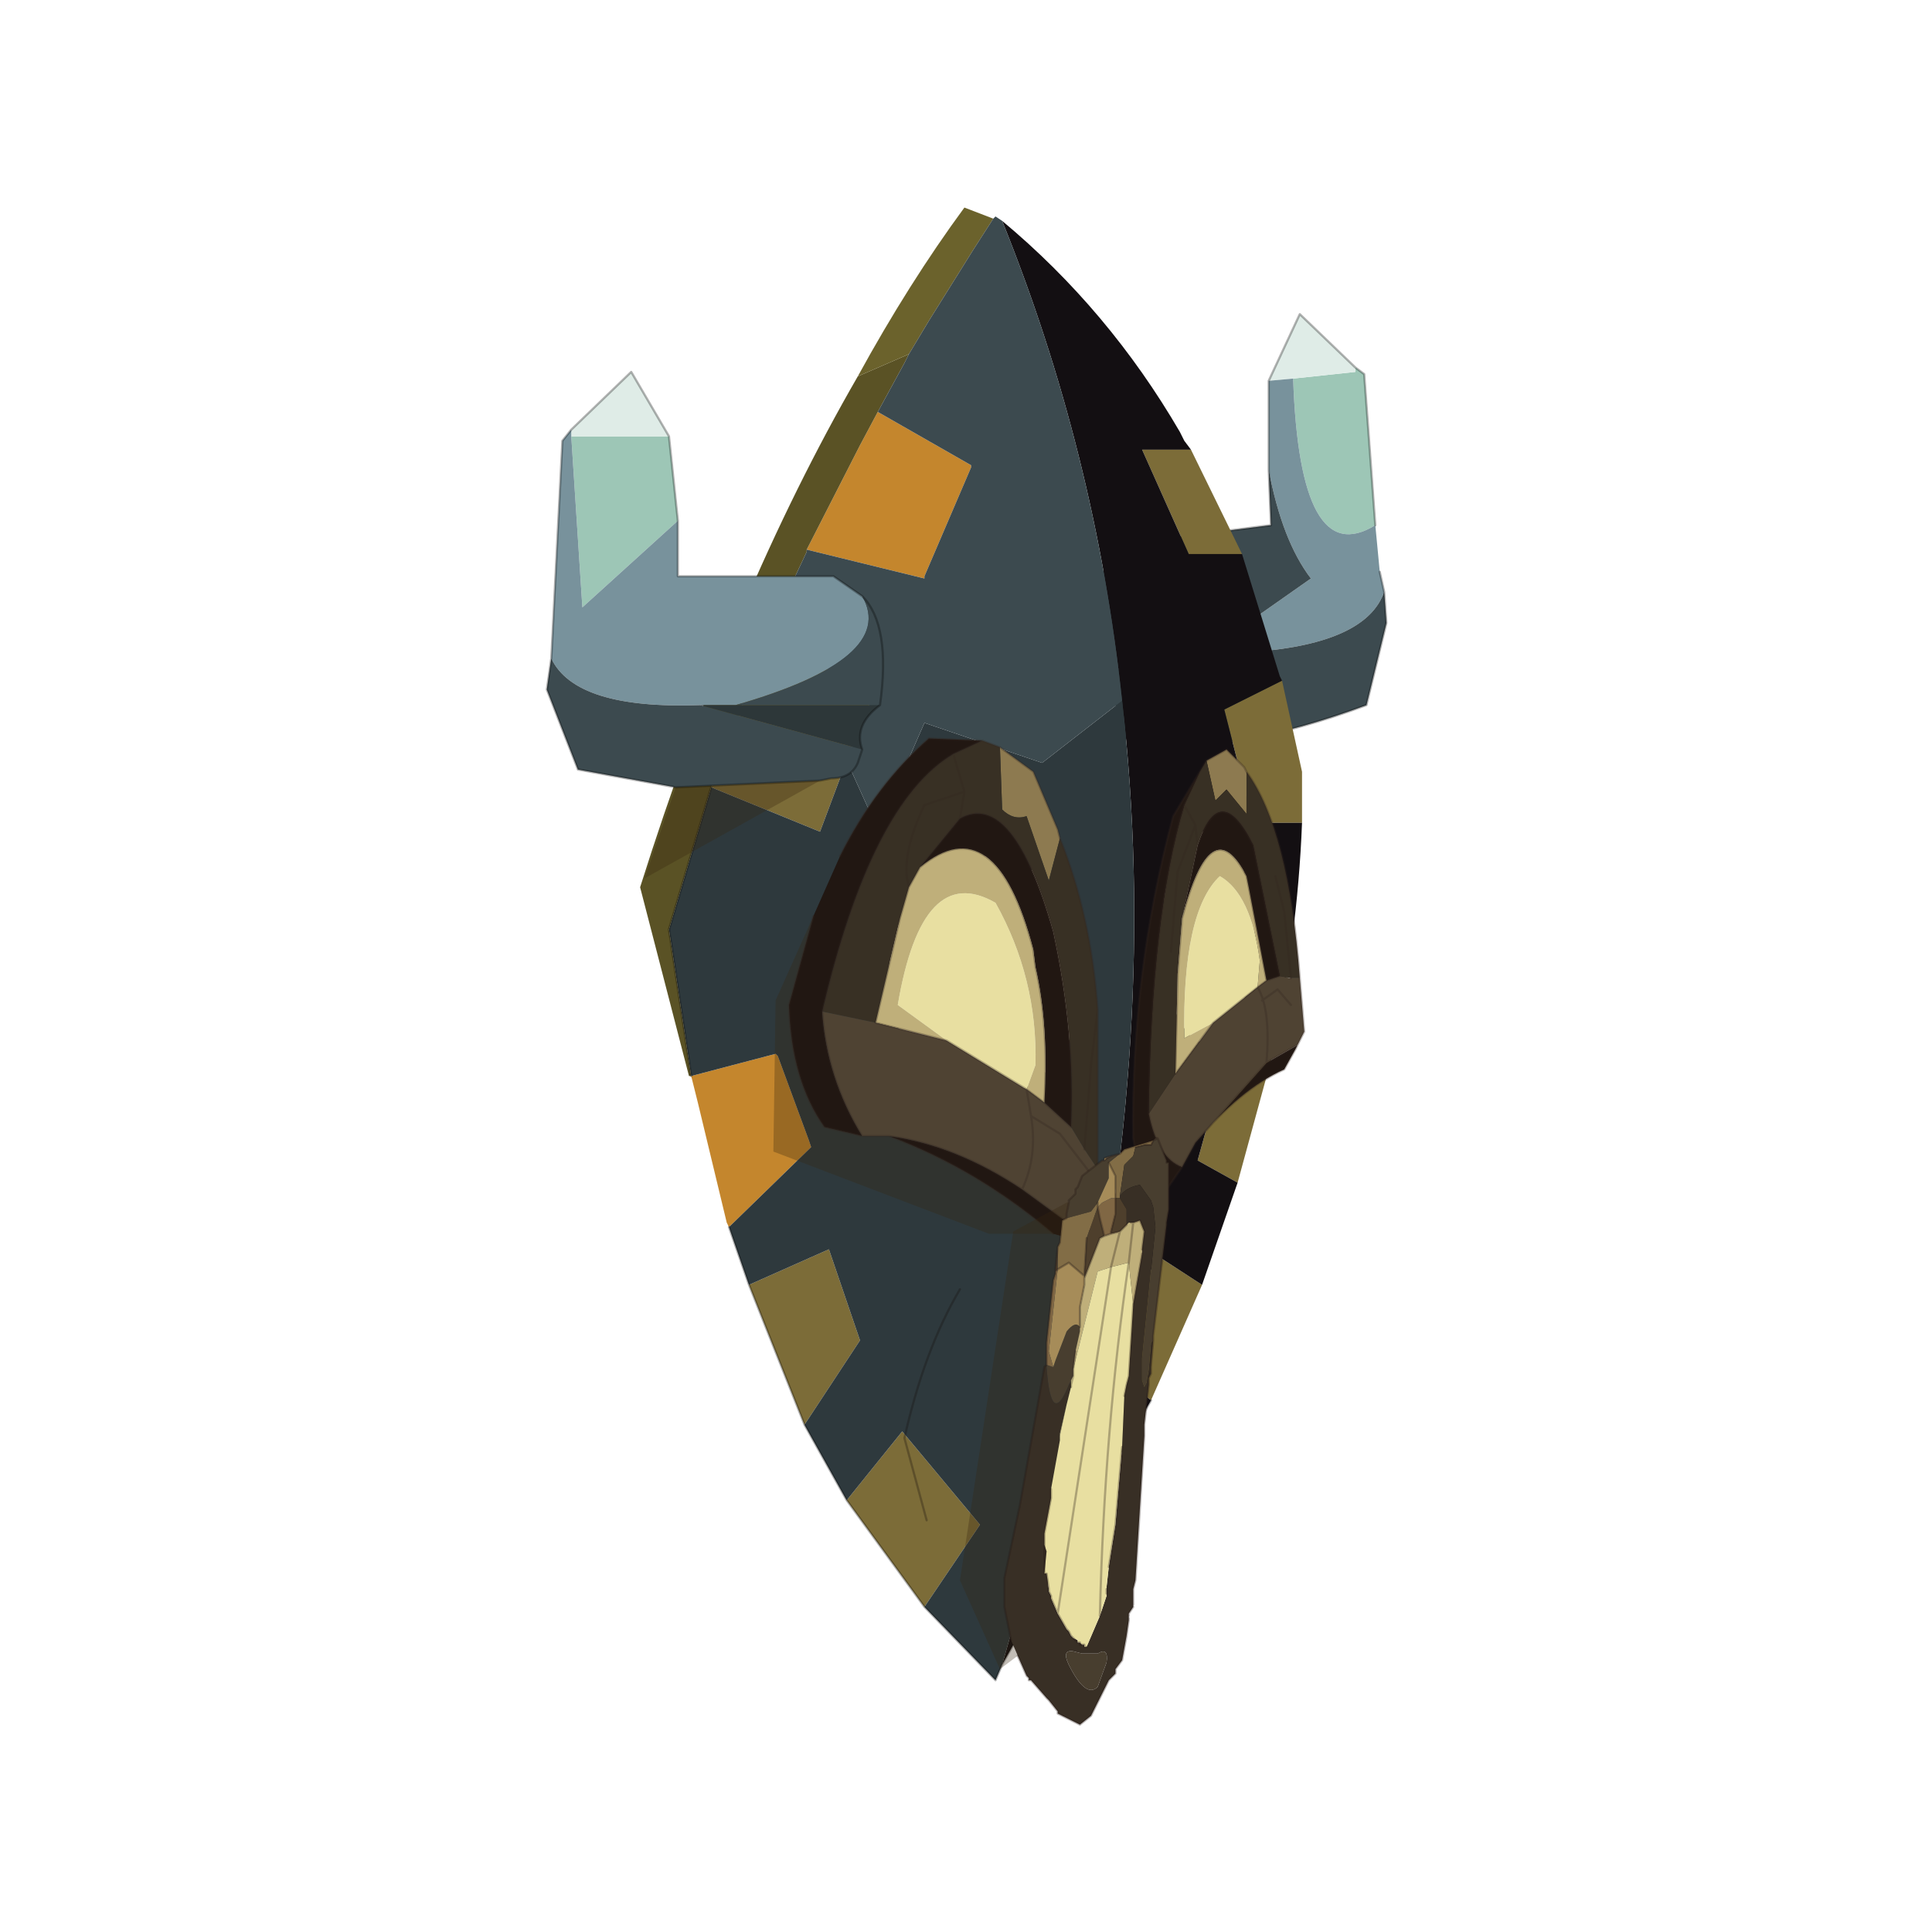 <?xml version="1.0" encoding="UTF-8" standalone="no"?>
<svg xmlns:xlink="http://www.w3.org/1999/xlink" height="440.0px" width="440.0px" xmlns="http://www.w3.org/2000/svg">
  <g transform="matrix(10.0, 0.0, 0.0, 10.0, 0.0, 0.0)">
    <use height="44.0" transform="matrix(0.909, 0.0, 0.0, 0.909, 2.0, 2.0)" width="44.0" xlink:href="#sprite0"/>
  </g>
  <defs>
    <g id="sprite0" transform="matrix(1.0, 0.0, 0.0, 1.0, 0.0, 0.0)">
      <use height="44.0" transform="matrix(1.0, 0.0, 0.0, 1.0, 0.0, 0.0)" width="44.0" xlink:href="#shape0"/>
      <use height="34.15" transform="matrix(1.113, 0.0, 0.0, 1.113, 11.5, 3.0)" width="18.9" xlink:href="#sprite1"/>
    </g>
    <g id="shape0" transform="matrix(1.0, 0.0, 0.0, 1.0, 0.0, 0.0)">
      <path d="M44.0 44.0 L0.0 44.0 0.0 0.0 44.0 0.0 44.0 44.0" fill="#43adca" fill-opacity="0.0" fill-rule="evenodd" stroke="none"/>
    </g>
    <g id="sprite1" transform="matrix(1.0, 0.0, 0.0, 1.0, 0.0, 0.0)">
      <use height="34.15" transform="matrix(1.0, 0.0, 0.0, 1.0, 0.0, 0.0)" width="18.9" xlink:href="#sprite2"/>
    </g>
    <g id="sprite2" transform="matrix(1.0, 0.0, 0.0, 1.0, 6.9, 25.45)">
      <use height="34.15" transform="matrix(1.0, 0.0, 0.0, 1.0, -6.9, -25.45)" width="18.9" xlink:href="#shape1"/>
    </g>
    <g id="shape1" transform="matrix(1.0, 0.0, 0.0, 1.0, 6.9, 25.45)">
      <path d="M9.9 -21.6 Q10.05 -17.25 11.75 -18.3 L11.5 -21.7 11.3 -21.85 11.3 -21.75 9.9 -21.6" fill="#9dc6b6" fill-rule="evenodd" stroke="none"/>
      <path d="M9.35 -21.55 L9.9 -21.6 11.3 -21.75 11.3 -21.85 10.05 -23.05 9.35 -21.55" fill="#dfece7" fill-rule="evenodd" stroke="none"/>
      <path d="M9.9 -21.6 L9.35 -21.55 9.35 -19.55 Q9.65 -17.95 10.3 -17.1 L7.95 -15.45 8.3 -15.35 9.05 -15.45 Q11.55 -15.65 11.95 -16.8 L11.85 -17.25 11.75 -18.3 Q10.05 -17.25 9.9 -21.6" fill="#78929c" fill-rule="evenodd" stroke="none"/>
      <path d="M11.95 -16.8 Q11.55 -15.65 9.05 -15.45 L5.9 -13.95 Q5.95 -13.4 6.5 -13.45 8.45 -13.1 11.55 -14.25 L12.0 -16.1 11.95 -16.8 M8.3 -15.35 L7.95 -15.45 10.3 -17.1 Q9.65 -17.95 9.35 -19.55 L9.4 -18.3 6.25 -17.9 5.7 -17.35 Q5.1 -16.65 5.45 -15.0 L8.3 -15.35" fill="#3c4a4f" fill-rule="evenodd" stroke="none"/>
      <path d="M9.05 -15.45 L8.3 -15.35 5.45 -15.0 Q6.0 -14.55 5.9 -13.95 L9.05 -15.45" fill="#2d3739" fill-rule="evenodd" stroke="none"/>
      <path d="M11.85 -17.25 L11.95 -16.8 12.0 -16.1 11.55 -14.25 Q8.45 -13.1 6.5 -13.45 5.95 -13.4 5.9 -13.95 6.0 -14.55 5.45 -15.0 5.1 -16.65 5.7 -17.35 L6.25 -17.9 9.4 -18.3 9.35 -19.55 9.35 -21.55 10.05 -23.05 11.3 -21.85 11.5 -21.7 11.75 -18.3" fill="none" stroke="#000000" stroke-linecap="round" stroke-linejoin="round" stroke-opacity="0.302" stroke-width="0.05"/>
      <path d="M1.5 -6.25 Q2.1 -5.4 3.0 -5.4 3.9 -5.4 4.55 -6.25 5.2 -7.0 5.2 -8.15 5.2 -9.3 4.55 -10.05 3.9 -10.85 3.0 -10.85 2.1 -10.85 1.5 -10.05 0.8 -9.3 0.8 -8.15 0.8 -7.0 1.5 -6.25 M7.95 -11.4 Q7.55 -11.45 7.25 -10.75 6.9 -10.05 7.0 -9.0 6.9 -8.0 7.25 -7.35 7.55 -6.65 7.95 -6.65 L8.35 -6.75 8.55 -7.0 8.75 -7.35 9.05 -9.0 8.75 -10.75 Q8.4 -11.45 7.95 -11.4" fill="#dbdbc4" fill-rule="evenodd" stroke="none"/>
      <path d="M0.55 -20.85 L0.15 -20.1 -1.05 -17.75 1.6 -17.1 1.6 -17.15 2.65 -19.6 2.65 -19.65 0.55 -20.85 M-2.8 -2.5 L-0.95 -4.3 -1.0 -4.45 -1.7 -6.35 -1.75 -6.4 -3.65 -5.9 -3.5 -5.3 -2.85 -2.6 -2.8 -2.5" fill="#c4862d" fill-rule="evenodd" stroke="none"/>
      <path d="M-1.85 -16.0 L-3.2 -12.4 -0.75 -11.4 -0.15 -13.0 0.4 -14.35 -1.85 -16.0 M-1.1 1.95 L0.15 0.05 -0.55 -2.0 -2.35 -1.2 -1.1 1.95 M7.6 -20.0 L6.5 -20.0 7.55 -17.65 8.75 -17.65 7.6 -20.0 M9.65 -14.8 L8.35 -14.15 9.0 -11.6 10.1 -11.6 10.1 -12.75 9.65 -14.8 M9.4 -6.25 L8.5 -6.7 7.75 -4.0 8.65 -3.5 9.4 -6.25 M7.85 -1.2 L6.85 -1.85 5.7 0.6 6.7 1.4 7.85 -1.2 M1.6 6.05 L2.85 4.2 1.1 2.1 -0.15 3.65 1.6 6.05" fill="#7c6c38" fill-rule="evenodd" stroke="none"/>
      <path d="M8.75 -17.65 L7.55 -17.65 6.5 -20.0 7.6 -20.0 7.45 -20.2 7.35 -20.4 Q5.75 -23.15 3.35 -25.15 5.45 -19.95 6.05 -14.35 6.9 -6.9 5.1 1.2 L3.35 7.35 6.7 1.4 5.7 0.6 6.85 -1.85 7.85 -1.2 8.65 -3.5 7.75 -4.0 8.5 -6.7 9.4 -6.25 Q10.0 -9.0 10.1 -11.6 L9.0 -11.6 8.35 -14.15 9.65 -14.8 9.6 -14.9 8.75 -17.65 M7.95 -11.4 Q8.4 -11.45 8.75 -10.75 L9.05 -9.0 8.75 -7.35 8.55 -7.0 8.35 -6.75 7.95 -6.65 Q7.55 -6.65 7.25 -7.35 6.9 -8.0 7.0 -9.0 6.9 -10.05 7.25 -10.75 7.55 -11.45 7.95 -11.4" fill="#130f12" fill-rule="evenodd" stroke="none"/>
      <path d="M-3.2 -12.4 L-4.15 -9.2 -3.65 -5.9 -1.75 -6.4 -1.7 -6.35 -1.0 -4.45 -0.95 -4.3 -2.8 -2.5 -2.35 -1.2 -0.55 -2.0 0.15 0.05 -1.1 1.95 -0.15 3.65 1.1 2.1 2.85 4.2 1.6 6.05 3.2 7.7 3.35 7.35 5.1 1.2 Q6.9 -6.9 6.05 -14.35 L4.25 -12.95 1.6 -13.85 0.55 -11.45 -0.15 -13.0 -0.75 -11.4 -3.2 -12.4 M1.5 -6.25 Q0.8 -7.0 0.8 -8.15 0.8 -9.3 1.5 -10.05 2.1 -10.85 3.0 -10.85 3.9 -10.85 4.55 -10.05 5.2 -9.3 5.2 -8.15 5.2 -7.0 4.55 -6.25 3.9 -5.4 3.0 -5.4 2.1 -5.4 1.5 -6.25" fill="#2e393d" fill-rule="evenodd" stroke="none"/>
      <path d="M-1.85 -16.0 L-1.05 -17.7 -1.05 -17.75 0.15 -20.1 0.55 -20.85 1.15 -21.95 1.25 -22.15 0.1 -21.65 Q-2.7 -16.8 -4.8 -10.15 L-3.7 -5.9 -3.65 -5.9 -4.15 -9.2 -3.2 -12.4 -1.85 -16.0" fill="#5a5225" fill-rule="evenodd" stroke="none"/>
      <path d="M0.1 -21.65 L1.25 -22.15 1.55 -22.65 1.7 -22.9 2.7 -24.5 3.15 -25.2 2.5 -25.45 Q1.25 -23.75 0.1 -21.65" fill="#6b622c" fill-rule="evenodd" stroke="none"/>
      <path d="M-1.05 -17.75 L-1.05 -17.7 -1.85 -16.0 0.4 -14.35 -0.15 -13.0 0.55 -11.45 1.6 -13.85 4.25 -12.95 6.05 -14.35 Q5.45 -19.95 3.35 -25.15 L3.2 -25.25 3.15 -25.2 2.7 -24.5 1.7 -22.9 1.55 -22.65 1.25 -22.15 1.15 -21.95 0.55 -20.85 2.65 -19.65 2.65 -19.6 1.6 -17.15 1.6 -17.1 -1.05 -17.75" fill="#3c4a4f" fill-rule="evenodd" stroke="none"/>
      <path d="M-3.2 -12.4 L-4.15 -9.2 -3.65 -5.9 M-1.1 1.95 L-2.35 -1.2 -2.8 -2.5 M6.7 1.4 L3.35 7.35 M1.6 6.05 L-0.15 3.65 -1.1 1.95 M1.6 6.05 L3.2 7.7 3.35 7.35" fill="none" stroke="#000000" stroke-linecap="round" stroke-linejoin="round" stroke-opacity="0.302" stroke-width="0.05"/>
      <path d="M-4.15 -20.3 L-6.35 -20.3 -6.1 -16.45 -3.95 -18.4 -4.15 -20.3" fill="#9dc6b6" fill-rule="evenodd" stroke="none"/>
      <path d="M-6.35 -20.45 L-6.35 -20.3 -4.15 -20.3 -5.0 -21.75 -6.35 -20.45" fill="#dfece7" fill-rule="evenodd" stroke="none"/>
      <path d="M-6.35 -20.3 L-6.35 -20.45 -6.55 -20.2 -6.8 -15.3 Q-6.25 -14.15 -3.45 -14.25 L-2.65 -14.25 Q1.0 -15.3 0.2 -16.7 L-0.45 -17.15 -3.95 -17.15 -3.95 -18.4 -6.1 -16.45 -6.35 -20.3" fill="#78929c" fill-rule="evenodd" stroke="none"/>
      <path d="M0.2 -16.7 Q1.0 -15.3 -2.65 -14.25 L0.6 -14.25 Q0.85 -16.05 0.2 -16.7 M-3.45 -14.25 Q-6.25 -14.15 -6.8 -15.3 L-6.9 -14.6 -6.2 -12.8 -4.0 -12.4 -0.75 -12.55 -0.5 -12.6 Q-0.05 -12.6 0.1 -12.95 L0.2 -13.25 -3.45 -14.25" fill="#3c4a4f" fill-rule="evenodd" stroke="none"/>
      <path d="M-2.65 -14.25 L-3.45 -14.25 0.2 -13.25 Q0.0 -13.8 0.6 -14.25 L-2.65 -14.25" fill="#2d3739" fill-rule="evenodd" stroke="none"/>
      <path d="M-4.0 -12.4 L-4.7 -10.35 -0.75 -12.55 -4.0 -12.4" fill="#382510" fill-opacity="0.302" fill-rule="evenodd" stroke="none"/>
      <path d="M-6.35 -20.45 L-5.0 -21.75 -4.15 -20.3 M-3.95 -18.4 L-3.95 -17.15 -0.45 -17.15 0.2 -16.7 M-6.8 -15.3 L-6.55 -20.2 -6.35 -20.45 M-6.8 -15.3 L-6.9 -14.6 -6.2 -12.8 -4.0 -12.4 -0.75 -12.55 -0.5 -12.6 Q-0.05 -12.6 0.1 -12.95 L0.2 -13.25 Q0.0 -13.8 0.6 -14.25 0.85 -16.05 0.2 -16.7 M-3.95 -18.4 L-4.15 -20.3" fill="none" stroke="#000000" stroke-linecap="round" stroke-linejoin="round" stroke-opacity="0.302" stroke-width="0.05"/>
      <path d="M2.4 -1.1 Q1.6 0.25 1.15 2.25 L1.65 4.1" fill="none" stroke="#14100d" stroke-linecap="round" stroke-linejoin="round" stroke-opacity="0.302" stroke-width="0.05"/>
      <path d="M4.65 -11.25 L4.6 -11.45 4.05 -12.75 3.3 -13.3 3.35 -11.9 Q3.6 -11.65 3.9 -11.75 L4.4 -10.3 4.65 -11.25" fill="#8d7a50" fill-rule="evenodd" stroke="none"/>
      <path d="M5.5 -3.8 L5.5 -7.4 Q5.35 -9.5 4.65 -11.25 L4.4 -10.3 3.9 -11.75 Q3.6 -11.65 3.35 -11.9 L3.3 -13.3 2.9 -13.45 2.25 -13.15 Q0.4 -12.05 -0.7 -7.35 L0.5 -7.1 1.05 -9.45 1.25 -10.15 1.5 -10.6 2.4 -11.7 Q3.6 -12.35 4.5 -9.15 5.0 -6.85 4.9 -4.75 L5.2 -4.25 5.5 -3.8 M2.4 -11.7 L2.5 -12.3 1.6 -12.0 Q1.05 -10.85 1.25 -10.15 1.05 -10.85 1.6 -12.0 L2.5 -12.3 2.4 -11.7 M5.5 -7.4 L5.35 -6.15 5.2 -4.25 5.35 -6.15 5.5 -7.4 M2.5 -12.3 L2.25 -13.15 2.5 -12.3" fill="#383024" fill-rule="evenodd" stroke="none"/>
      <path d="M-0.9 -9.5 L-1.45 -7.5 Q-1.4 -5.8 -0.65 -4.75 L0.2 -4.55 Q-0.6 -5.85 -0.7 -7.35 0.4 -12.05 2.25 -13.15 L2.9 -13.45 1.7 -13.5 Q0.5 -12.45 -0.3 -10.85 L-0.9 -9.5 M0.8 -4.55 Q2.8 -3.8 4.5 -2.35 L4.85 -2.25 5.05 -2.25 5.4 -2.45 5.1 -2.4 3.8 -3.35 Q2.3 -4.35 0.8 -4.55 M2.4 -11.7 L1.5 -10.6 Q3.2 -12.0 4.05 -8.75 L4.1 -8.35 Q4.4 -7.05 4.3 -5.3 L4.9 -4.75 Q5.0 -6.85 4.5 -9.15 3.6 -12.35 2.4 -11.7" fill="#211712" fill-rule="evenodd" stroke="none"/>
      <path d="M1.25 -10.15 L1.05 -9.45 0.5 -7.1 2.1 -6.7 1.0 -7.5 Q1.55 -10.75 3.2 -9.8 4.15 -8.1 4.1 -6.15 L3.9 -5.6 4.3 -5.3 Q4.4 -7.05 4.1 -8.35 L4.05 -8.75 Q3.2 -12.0 1.5 -10.6 L1.25 -10.15" fill="#bfaf7a" fill-rule="evenodd" stroke="none"/>
      <path d="M0.2 -4.55 L0.8 -4.55 Q2.3 -4.35 3.8 -3.35 L5.1 -2.4 5.4 -2.45 5.5 -3.5 5.5 -3.8 5.2 -4.25 4.9 -4.75 4.3 -5.3 3.9 -5.6 4.0 -5.0 3.9 -5.6 2.1 -6.7 0.5 -7.1 -0.7 -7.35 Q-0.6 -5.85 0.2 -4.55 M5.5 -3.5 L4.65 -4.6 4.0 -5.0 Q4.15 -4.1 3.8 -3.35 4.15 -4.1 4.0 -5.0 L4.65 -4.6 5.5 -3.5" fill="#4f4333" fill-rule="evenodd" stroke="none"/>
      <path d="M3.9 -5.6 L4.1 -6.15 Q4.15 -8.1 3.2 -9.8 1.55 -10.75 1.0 -7.5 L2.1 -6.7 3.9 -5.6" fill="#e8dfa1" fill-rule="evenodd" stroke="none"/>
      <path d="M-0.9 -9.5 L-1.75 -7.6 -1.8 -4.2 3.05 -2.35 4.5 -2.35 Q2.8 -3.8 0.8 -4.55 L0.2 -4.55 -0.65 -4.75 Q-1.4 -5.8 -1.45 -7.5 L-0.9 -9.5" fill="#382510" fill-opacity="0.302" fill-rule="evenodd" stroke="none"/>
      <path d="M-0.9 -9.5 L-1.45 -7.5 Q-1.4 -5.8 -0.65 -4.75 L0.2 -4.55 0.8 -4.55 Q2.8 -3.8 4.5 -2.35 M4.85 -2.25 L5.05 -2.25 5.4 -2.45 5.5 -3.5 5.5 -3.8 5.5 -7.4 Q5.35 -9.5 4.65 -11.25 L4.6 -11.45 4.05 -12.75 3.3 -13.3 2.9 -13.45 1.7 -13.5 Q0.5 -12.45 -0.3 -10.85 M2.9 -13.45 L2.25 -13.15 Q0.4 -12.05 -0.7 -7.35 -0.6 -5.85 0.2 -4.55 M1.25 -10.15 L1.05 -9.45 0.5 -7.1 M1.5 -10.6 L1.25 -10.15 Q1.05 -10.85 1.6 -12.0 L2.5 -12.3 2.4 -11.7 1.5 -10.6 Q3.2 -12.0 4.05 -8.75 L4.1 -8.35 Q4.4 -7.05 4.3 -5.3 L3.9 -5.6 2.1 -6.7 0.5 -7.1 M2.4 -11.7 Q3.6 -12.35 4.5 -9.15 5.0 -6.85 4.9 -4.75 L4.3 -5.3 M5.2 -4.25 L5.35 -6.15 5.5 -7.4 M5.4 -2.45 L5.1 -2.4 3.8 -3.35 Q4.15 -4.1 4.0 -5.0 L4.65 -4.6 5.5 -3.5 M4.0 -5.0 L3.9 -5.6 M0.8 -4.55 Q2.3 -4.35 3.8 -3.35 M2.25 -13.15 L2.5 -12.3" fill="none" stroke="#332720" stroke-linecap="round" stroke-linejoin="round" stroke-opacity="0.302" stroke-width="0.05"/>
      <path d="M8.85 -12.75 L8.8 -12.85 8.4 -13.25 7.95 -13.0 8.15 -12.1 8.4 -12.35 8.85 -11.8 8.85 -12.75" fill="#8d7a50" fill-rule="evenodd" stroke="none"/>
      <path d="M10.05 -8.1 Q9.8 -11.45 8.85 -12.75 L8.85 -11.8 8.4 -12.35 8.15 -12.1 7.95 -13.0 7.8 -12.75 7.45 -12.0 7.7 -11.55 7.75 -11.1 7.7 -11.55 7.45 -12.0 Q6.7 -9.5 6.65 -5.05 L7.25 -5.95 7.3 -8.2 7.4 -9.45 7.75 -11.1 Q8.25 -12.6 9.0 -11.1 L9.6 -8.15 9.85 -8.1 10.05 -8.1 M9.5 -10.4 L9.7 -9.6 9.85 -8.1 9.7 -9.6 9.5 -10.4 M7.7 -11.55 L7.3 -10.5 7.15 -8.7 7.3 -10.5 7.7 -11.55" fill="#383024" fill-rule="evenodd" stroke="none"/>
      <path d="M7.8 -12.75 L7.2 -11.75 Q6.25 -8.2 6.3 -4.5 6.5 -3.3 6.95 -3.2 L7.4 -3.85 Q6.85 -4.05 6.65 -5.05 6.7 -9.5 7.45 -12.0 L7.8 -12.75 M7.7 -4.4 Q8.7 -5.6 9.7 -6.05 L9.95 -6.5 10.15 -6.9 10.0 -6.6 9.3 -6.2 7.7 -4.4 M9.6 -8.15 L9.0 -11.1 Q8.25 -12.6 7.75 -11.1 L7.4 -9.45 Q8.05 -11.95 8.85 -10.4 L8.9 -10.15 9.3 -8.05 9.6 -8.15" fill="#211712" fill-rule="evenodd" stroke="none"/>
      <path d="M9.3 -8.05 L8.9 -10.15 8.85 -10.4 Q8.05 -11.95 7.4 -9.45 L7.3 -8.2 7.25 -5.95 8.1 -7.1 7.45 -6.75 Q7.4 -9.6 8.25 -10.4 8.95 -10.0 9.15 -8.5 L9.1 -7.9 9.3 -8.05" fill="#bfaf7a" fill-rule="evenodd" stroke="none"/>
      <path d="M9.1 -7.9 L9.15 -8.5 Q8.95 -10.0 8.25 -10.4 7.4 -9.6 7.45 -6.75 L8.1 -7.1 9.1 -7.9" fill="#e8dfa1" fill-rule="evenodd" stroke="none"/>
      <path d="M10.05 -8.1 L9.85 -8.1 9.6 -8.15 9.3 -8.05 9.1 -7.9 Q9.4 -7.4 9.3 -6.2 9.4 -7.4 9.1 -7.9 L8.1 -7.1 7.25 -5.95 6.65 -5.05 Q6.85 -4.05 7.4 -3.85 L7.7 -4.4 9.3 -6.2 10.0 -6.6 10.15 -6.9 10.05 -8.1 M9.2 -7.6 L9.55 -7.85 9.85 -7.5 9.55 -7.85 9.2 -7.6" fill="#4f4333" fill-rule="evenodd" stroke="none"/>
      <path d="M8.85 -12.75 Q9.8 -11.45 10.05 -8.1 M9.85 -8.1 L9.7 -9.6 9.5 -10.4 M7.95 -13.0 L8.4 -13.25 8.8 -12.85 8.85 -12.75 M7.95 -13.0 L7.8 -12.75 7.2 -11.75 Q6.25 -8.2 6.3 -4.5 6.5 -3.3 6.95 -3.2 L7.4 -3.85 7.7 -4.4 Q8.7 -5.6 9.7 -6.05 L9.95 -6.5 10.15 -6.9 10.05 -8.1 M7.75 -11.1 L7.7 -11.55 7.45 -12.0 7.8 -12.75 M7.15 -8.7 L7.3 -10.5 7.7 -11.55 M7.4 -9.45 L7.75 -11.1 Q8.25 -12.6 9.0 -11.1 L9.6 -8.15 9.3 -8.05 8.9 -10.15 8.85 -10.4 Q8.05 -11.95 7.4 -9.45 L7.3 -8.2 7.25 -5.95 M6.65 -5.05 Q6.7 -9.5 7.45 -12.0 M8.1 -7.1 L7.25 -5.95 M9.1 -7.9 L9.3 -8.05 M9.85 -7.5 L9.55 -7.85 9.2 -7.6 M10.15 -6.9 L10.0 -6.6 9.3 -6.2 Q9.4 -7.4 9.1 -7.9 L8.1 -7.1 M7.7 -4.4 L9.3 -6.2 M7.4 -3.85 Q6.85 -4.05 6.65 -5.05" fill="none" stroke="#332720" stroke-linecap="round" stroke-linejoin="round" stroke-opacity="0.302" stroke-width="0.05"/>
      <path d="M6.0 -3.2 L6.1 -3.9 6.3 -4.1 6.35 -4.3 6.55 -4.35 6.7 -4.35 6.75 -4.45 6.1 -4.25 6.0 -4.15 5.75 -3.95 5.9 -3.65 5.9 -3.15 6.0 -3.15 6.0 -3.2 M5.8 -4.1 L5.65 -4.05 5.7 -4.05 5.8 -4.1 M5.5 -2.95 L5.5 -3.05 5.35 -2.85 4.8 -2.7 4.7 -2.65 4.65 -2.15 4.6 -2.05 4.6 -1.55 4.85 -1.7 5.2 -1.4 5.25 -2.25 5.5 -2.95" fill="#826d46" fill-rule="evenodd" stroke="none"/>
      <path d="M6.75 -4.45 L6.85 -4.5 6.75 -4.45 6.7 -4.35 6.55 -4.35 6.35 -4.3 6.3 -4.1 6.1 -3.9 6.0 -3.2 Q6.15 -3.4 6.45 -3.45 L6.7 -3.1 6.75 -2.95 6.8 -2.5 6.5 0.45 6.5 0.75 6.5 0.95 6.55 1.1 6.6 1.0 6.65 0.7 6.7 0.1 6.75 0.05 6.75 -0.05 7.05 -2.55 7.05 -2.6 7.1 -2.9 7.1 -2.95 7.1 -3.05 7.1 -3.65 7.1 -3.95 7.05 -3.95 7.05 -4.0 6.85 -4.5 6.8 -4.5 6.75 -4.45 M6.0 -4.15 L5.8 -4.1 5.7 -4.05 5.65 -4.0 5.6 -4.0 5.15 -3.65 5.05 -3.4 5.0 -3.35 5.0 -3.25 4.9 -3.15 4.85 -3.1 4.85 -3.05 4.8 -2.8 4.8 -2.7 5.35 -2.85 5.5 -3.05 5.75 -3.6 5.75 -3.95 6.0 -4.15 M5.1 -0.25 Q5.0 -0.4 4.8 -0.15 L4.55 0.5 4.5 0.65 4.35 0.6 4.35 0.65 Q4.45 2.05 4.85 1.05 L4.9 0.95 4.95 0.85 4.95 0.75 4.95 0.7 5.0 0.3 5.1 -0.15 5.1 -0.25 M4.9 7.45 Q5.25 8.1 5.5 7.85 L5.7 7.3 Q5.75 6.95 5.5 7.1 L5.15 7.1 4.95 7.05 Q4.65 7.0 4.9 7.45" fill="#483e2f" fill-rule="evenodd" stroke="none"/>
      <path d="M6.75 0.05 L6.7 0.1 6.65 0.7 6.6 1.0 6.55 1.1 6.5 0.95 6.5 0.75 6.5 0.45 6.8 -2.5 6.75 -2.95 6.7 -3.1 6.45 -3.45 Q6.15 -3.4 6.0 -3.2 L6.0 -3.15 6.15 -2.9 6.15 -2.55 6.2 -2.6 6.25 -2.6 6.3 -2.6 6.45 -2.65 6.55 -2.4 6.5 -2.0 6.5 -1.9 6.3 -0.75 6.2 0.85 6.15 1.05 6.1 1.3 6.05 2.45 5.9 4.2 5.75 5.15 5.7 5.6 5.7 5.65 5.7 5.75 5.7 5.8 5.55 6.25 5.25 6.95 5.2 6.95 5.2 6.9 5.15 6.9 5.1 6.9 5.1 6.85 5.1 6.9 5.15 6.9 5.1 6.85 5.05 6.85 4.95 6.75 5.05 6.85 5.05 6.8 4.95 6.75 4.9 6.7 4.85 6.6 4.8 6.55 4.6 6.2 4.45 5.85 4.45 5.8 4.4 5.7 4.4 5.65 4.35 5.3 4.3 5.3 4.3 4.65 4.3 5.3 4.35 4.8 4.3 4.65 4.3 4.4 4.45 3.6 4.45 3.4 4.65 2.3 4.65 2.2 4.65 2.15 4.8 1.5 4.9 1.1 4.9 1.05 4.9 0.95 4.85 1.05 Q4.45 2.05 4.35 0.65 L4.35 0.6 4.3 0.65 3.75 3.75 3.4 5.4 3.4 5.65 3.4 5.75 3.4 6.0 3.4 6.05 3.55 6.8 3.7 7.15 3.9 7.6 3.95 7.65 3.95 7.7 4.0 7.7 4.35 8.1 4.4 8.15 4.6 8.4 4.6 8.45 5.1 8.7 5.35 8.5 5.75 7.7 5.8 7.65 5.9 7.55 5.9 7.45 6.05 7.25 6.15 6.7 6.2 6.35 6.2 6.3 6.2 6.25 6.2 6.2 6.3 6.05 6.3 6.0 6.3 5.75 6.3 5.65 6.35 5.45 6.55 2.2 6.55 2.1 6.55 1.95 6.65 1.05 6.65 0.9 6.7 0.8 6.7 0.75 6.7 0.65 6.75 0.05 M4.9 7.45 Q4.65 7.0 4.95 7.05 L5.15 7.1 5.5 7.1 Q5.75 6.95 5.7 7.3 L5.5 7.85 Q5.25 8.1 4.9 7.45 M6.65 0.9 L6.7 0.75 6.65 0.9" fill="#382f25" fill-rule="evenodd" stroke="none"/>
      <path d="M6.0 -3.15 L5.9 -3.15 5.9 -2.8 5.8 -2.4 5.8 -2.35 6.0 -2.4 6.15 -2.55 6.15 -2.9 6.0 -3.15 M5.65 -2.3 L5.55 -2.7 5.5 -2.95 5.25 -2.25 5.2 -1.4 5.2 -1.35 5.55 -2.25 5.65 -2.3 M4.6 -1.55 L4.6 -2.05 4.55 -1.55 4.55 -1.5 4.6 -1.55" fill="#4e3f2c" fill-rule="evenodd" stroke="none"/>
      <path d="M5.65 -4.05 L5.65 -4.0 5.7 -4.05 5.65 -4.05 M5.75 -3.95 L5.75 -3.6 5.5 -3.05 5.5 -2.95 5.6 -3.05 5.8 -3.15 5.9 -3.15 5.9 -3.65 5.75 -3.95 M5.2 -1.4 L4.85 -1.7 4.6 -1.55 4.4 0.3 4.5 0.65 4.55 0.5 4.8 -0.15 Q5.0 -0.4 5.1 -0.25 L5.1 -0.7 5.2 -1.2 5.2 -1.35 5.2 -1.4" fill="#a68c59" fill-rule="evenodd" stroke="none"/>
      <path d="M5.9 -3.15 L5.8 -3.15 5.6 -3.05 5.5 -2.95 5.55 -2.7 5.65 -2.3 5.8 -2.35 5.8 -2.4 5.9 -2.8 5.9 -3.15 M4.5 0.65 L4.4 0.3 4.6 -1.55 4.55 -1.5 4.55 -1.45 4.5 -1.3 4.35 0.1 4.35 0.4 4.35 0.6 4.5 0.65" fill="#806744" fill-rule="evenodd" stroke="none"/>
      <path d="M5.8 -2.35 L5.65 -2.3 5.55 -2.25 5.2 -1.35 5.2 -1.2 5.1 -0.7 5.1 -0.25 5.1 -0.15 5.0 0.3 4.95 0.7 5.5 -1.5 5.8 -1.6 6.2 -1.7 6.3 -0.75 6.5 -1.9 6.5 -2.0 6.55 -2.4 6.45 -2.65 6.3 -2.6 6.25 -2.6 6.2 -2.6 6.15 -2.55 6.0 -2.4 5.8 -2.35 M6.0 -2.4 L5.8 -1.6 6.0 -2.4 M6.3 -2.6 L6.2 -1.7 6.3 -2.6 M4.8 1.5 L4.65 2.15 4.65 2.2 4.8 1.5" fill="#bfaf7a" fill-rule="evenodd" stroke="none"/>
      <path d="M6.2 -1.7 L5.8 -1.6 5.5 -1.5 4.95 0.7 4.95 0.75 4.95 0.85 4.9 0.95 4.9 1.05 4.9 1.1 4.8 1.5 4.65 2.2 4.65 2.3 4.45 3.4 4.45 3.6 4.3 4.4 4.3 4.65 4.35 4.8 4.3 5.3 4.35 5.3 4.4 5.65 4.4 5.7 4.45 5.8 4.45 5.85 4.6 6.2 4.8 6.55 4.85 6.6 4.9 6.7 4.95 6.75 5.05 6.8 5.05 6.85 5.1 6.85 5.15 6.9 5.2 6.9 5.2 6.95 5.25 6.95 5.55 6.25 5.7 5.8 5.7 5.75 5.7 5.65 5.7 5.6 5.75 5.15 5.9 4.2 6.05 2.45 6.1 1.3 6.15 1.05 6.2 0.85 6.3 -0.75 6.2 -1.7 Q5.65 2.05 5.55 6.25 5.65 2.05 6.2 -1.7 M4.95 0.85 L4.9 1.05 4.95 0.85 M4.6 6.2 L5.8 -1.6 4.6 6.2" fill="#e8dfa1" fill-rule="evenodd" stroke="none"/>
      <path d="M4.85 -3.05 L4.8 -3.05 3.6 -2.4 2.4 5.45 3.3 7.45 3.7 7.15 3.55 6.8 3.4 6.05 3.4 6.0 3.4 5.75 3.4 5.65 3.4 5.4 3.75 3.75 4.3 0.65 4.35 0.6 4.35 0.4 4.35 0.1 4.5 -1.3 4.55 -1.45 4.55 -1.5 4.55 -1.55 4.6 -2.05 4.65 -2.15 4.7 -2.65 4.8 -2.7 4.8 -2.8 4.85 -3.05" fill="#382510" fill-opacity="0.302" fill-rule="evenodd" stroke="none"/>
      <path d="M6.85 -4.5 L6.75 -4.45 6.8 -4.5 6.85 -4.5 7.05 -4.0 7.05 -3.95 7.1 -3.95 7.1 -3.65 7.1 -3.05 7.1 -2.95 7.1 -2.9 7.05 -2.6 7.05 -2.55 6.75 -0.05 6.75 0.05 M6.35 -4.3 L6.55 -4.35 6.7 -4.35 6.75 -4.45 6.1 -4.25 6.0 -4.15 5.8 -4.1 5.65 -4.05 5.65 -4.0 5.6 -4.0 5.15 -3.65 5.05 -3.4 5.0 -3.35 5.0 -3.25 4.9 -3.15 4.85 -3.1 4.85 -3.05 M3.7 7.15 L3.9 7.6 3.95 7.65 3.95 7.7 4.0 7.7 4.35 8.1 4.4 8.15 4.6 8.4 4.6 8.45 5.1 8.7 5.35 8.5 5.75 7.7 5.8 7.65 5.9 7.55 5.9 7.45 6.05 7.25 6.15 6.7 6.2 6.35 6.2 6.3 M6.2 6.25 L6.2 6.2 6.3 6.05 M6.3 6.0 L6.3 5.75 6.3 5.65 6.35 5.45 6.55 2.2 6.55 2.1 6.55 1.95 6.65 1.05 6.65 0.9 6.7 0.8 6.7 0.75 6.7 0.65 6.75 0.05 M5.7 -4.05 L5.65 -4.0 M5.7 -4.05 L5.65 -4.05 M5.75 -3.95 L5.9 -3.65 5.9 -3.15 5.9 -2.8 5.8 -2.4 5.8 -2.35 5.65 -2.3 5.55 -2.7 5.5 -2.95 5.5 -3.05 M4.8 -2.7 L4.8 -2.8 4.85 -3.05 M5.25 -2.25 L5.2 -1.4 4.85 -1.7 4.6 -1.55 4.55 -1.5 4.55 -1.55 4.6 -2.05 4.65 -2.15 4.7 -2.65 4.8 -2.7 M6.15 -2.55 L6.0 -2.4 5.8 -2.35 M6.5 -2.0 L6.55 -2.4 6.45 -2.65 6.3 -2.6 6.25 -2.6 M5.8 -4.1 L5.7 -4.05 M5.2 -1.35 L5.55 -2.25 5.65 -2.3 M5.8 -1.6 L6.0 -2.4 M5.2 -1.4 L5.2 -1.35 5.2 -1.2 5.1 -0.7 5.1 -0.25 M4.95 0.7 L5.0 0.3 M6.2 -1.7 L6.3 -2.6 M6.3 -0.75 L6.5 -1.9 M4.35 0.6 L4.35 0.4 4.35 0.1 4.5 -1.3 4.55 -1.45 4.55 -1.5 M4.95 0.7 L4.95 0.75 4.95 0.85 M3.55 6.8 L3.4 6.05 3.4 6.0 3.4 5.75 3.4 5.65 3.4 5.4 3.75 3.75 4.3 0.65 4.35 0.6 M4.45 3.4 L4.45 3.6 4.3 4.4 4.3 4.65 4.3 5.3 4.35 5.3 4.4 5.65 4.4 5.7 4.45 5.8 4.45 5.85 4.6 6.2 4.8 6.55 4.85 6.6 4.9 6.7 4.95 6.75 5.05 6.85 5.1 6.85 5.1 6.9 5.15 6.9 5.2 6.9 5.2 6.95 5.25 6.95 M5.7 5.75 L5.7 5.65 M5.75 5.15 L5.9 4.2 6.05 2.45 M6.1 1.3 L6.15 1.05 6.2 0.85 6.3 -0.75 M4.9 1.05 L4.9 1.1 M4.9 1.05 L4.95 0.85 M6.2 -1.7 Q5.65 2.05 5.55 6.25 M5.8 -1.6 L4.6 6.2 M6.7 0.75 L6.65 0.9" fill="none" stroke="#211712" stroke-linecap="round" stroke-linejoin="round" stroke-opacity="0.302" stroke-width="0.05"/>
    </g>
  </defs>
</svg>
